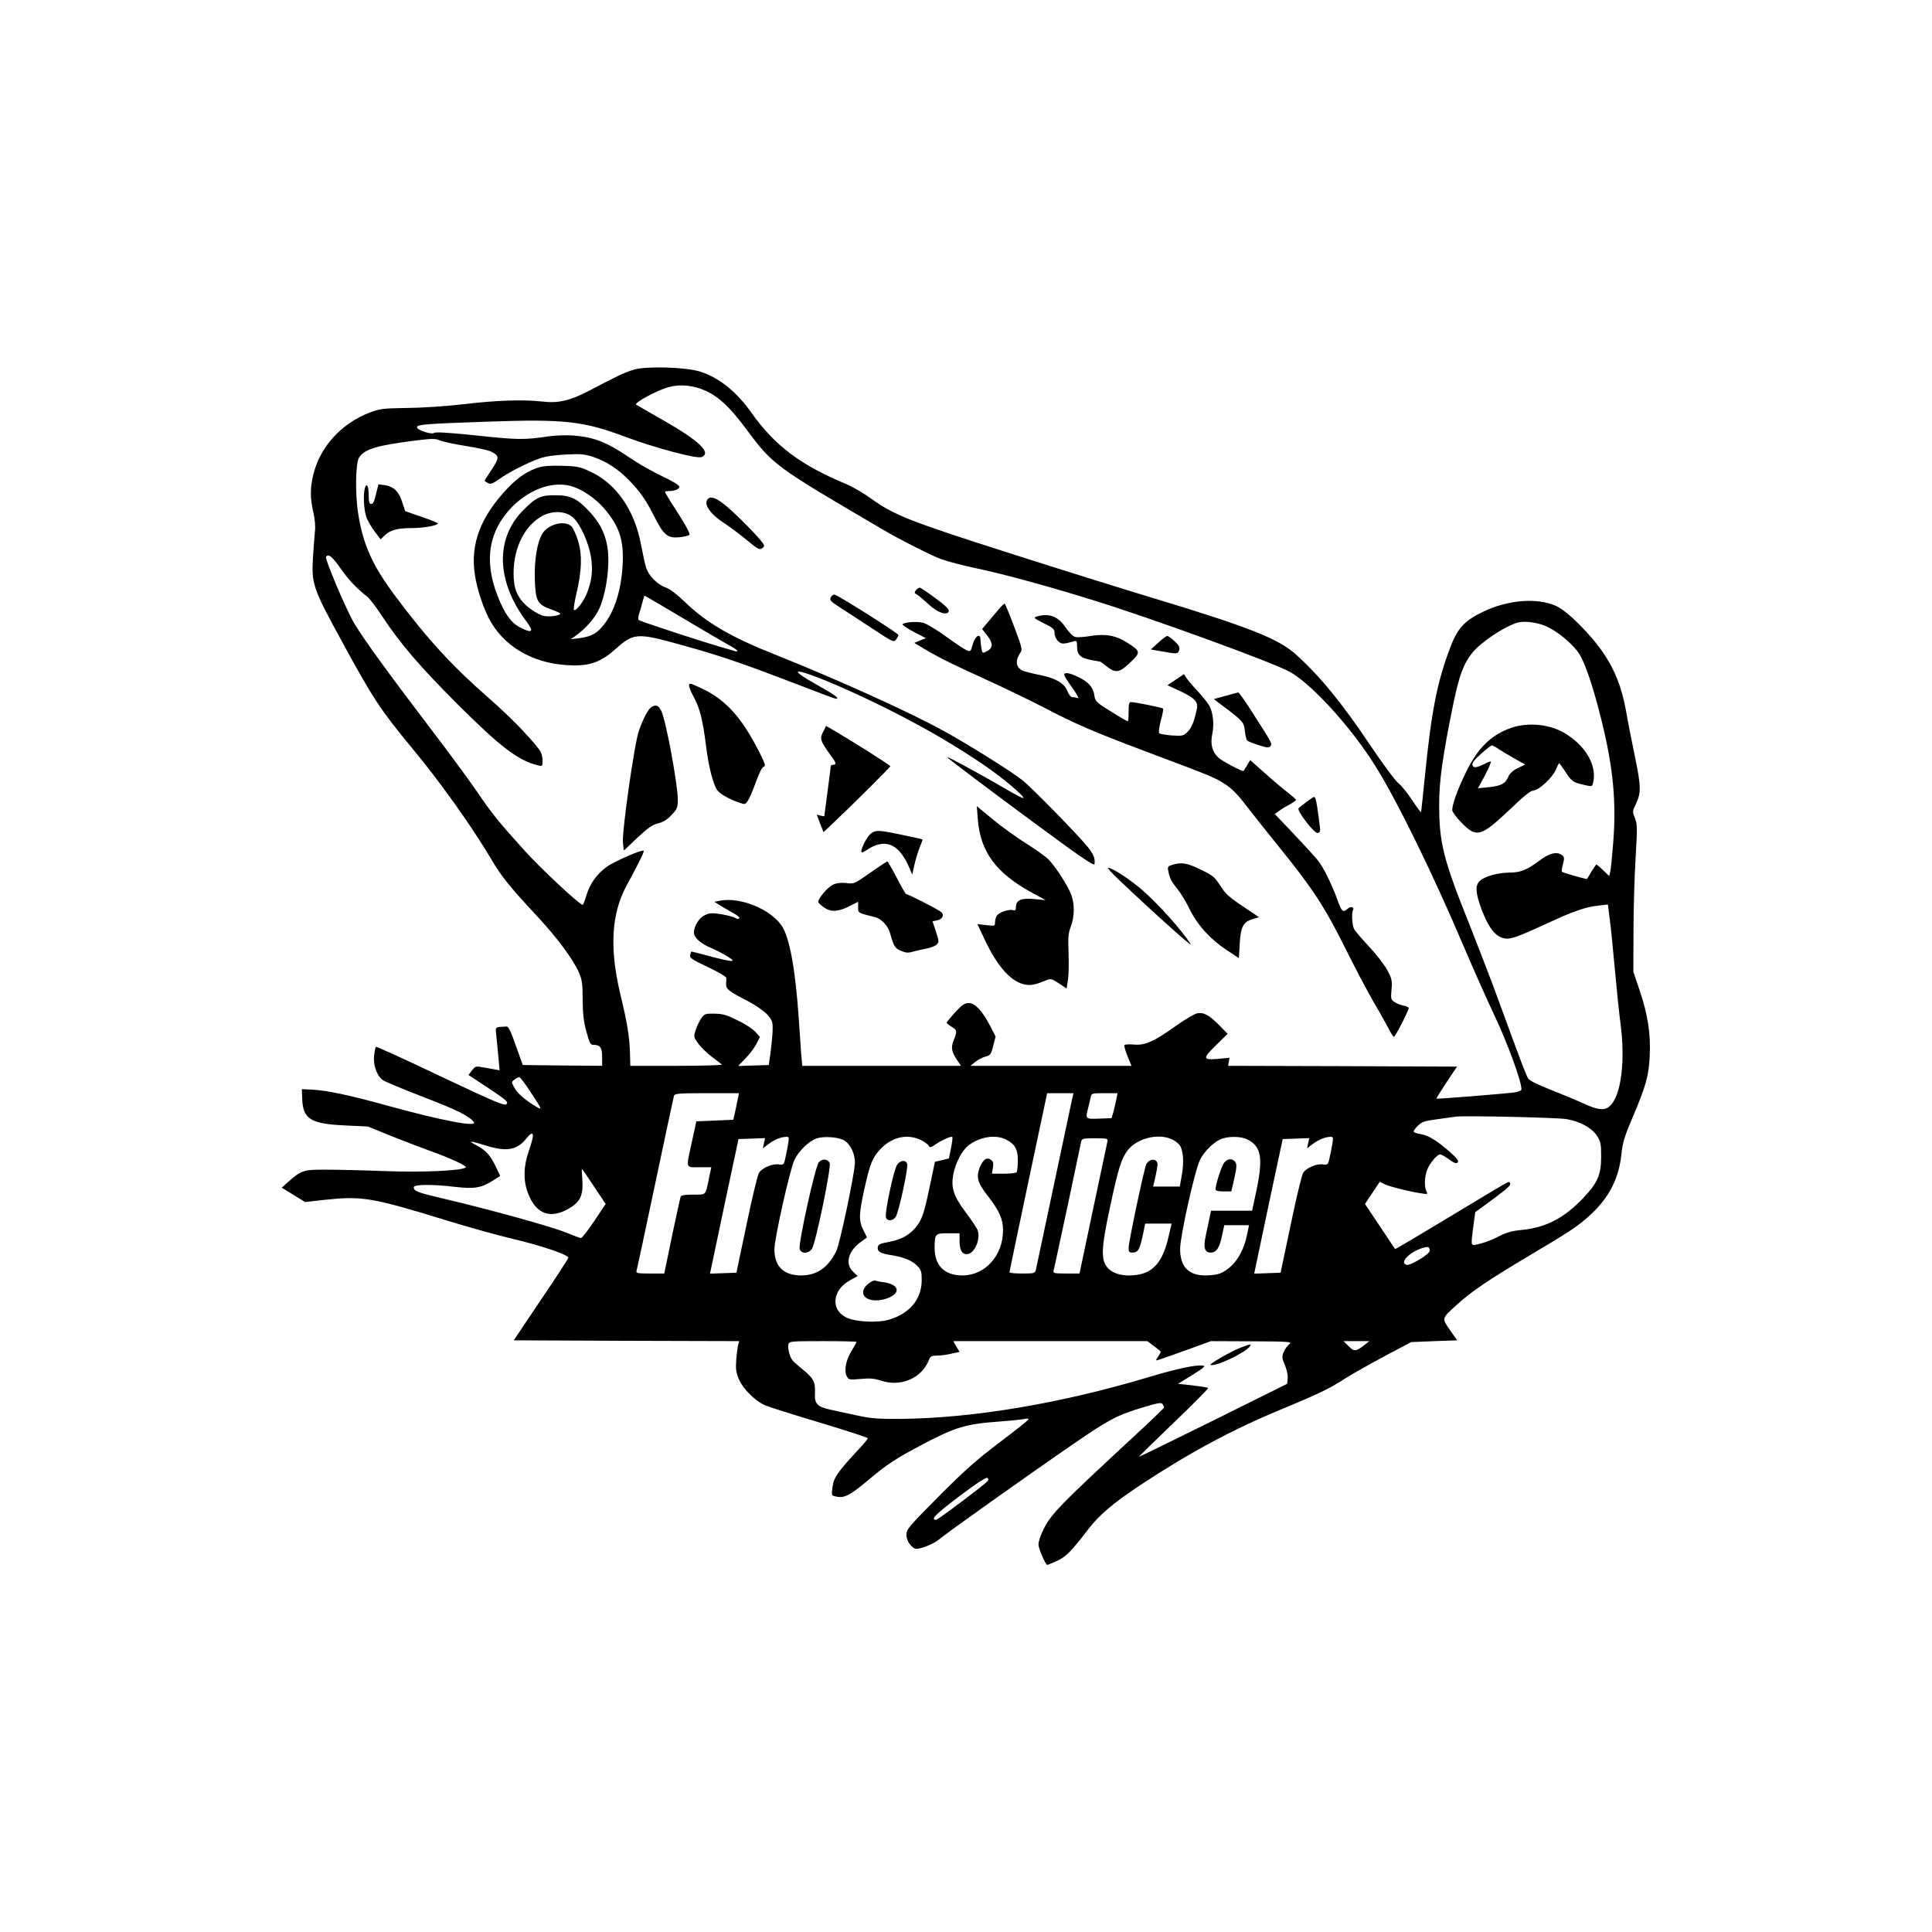 <?xml version="1.0" standalone="no"?>
<!DOCTYPE svg PUBLIC "-//W3C//DTD SVG 20010904//EN"
 "http://www.w3.org/TR/2001/REC-SVG-20010904/DTD/svg10.dtd">
<svg version="1.0" xmlns="http://www.w3.org/2000/svg"
 width="200px" height="200px" viewBox="0 0 1200 1200"
 preserveAspectRatio="xMidYMid meet">

<g transform="translate(0,1200) scale(0.1,-0.1)"
fill="#000000" stroke="none">
<path d="M3940 9705 c-30 -8 -84 -30 -120 -49 -36 -18 -108 -55 -161 -83 -119
-62 -193 -79 -291 -67 -119 13 -281 8 -483 -16 -110 -13 -260 -23 -355 -24
-149 -2 -171 -5 -230 -27 -181 -69 -313 -214 -355 -391 -19 -81 -19 -142 1
-229 10 -43 14 -90 10 -122 -3 -29 -8 -99 -12 -157 -10 -167 -1 -194 183 -530
188 -346 237 -420 427 -650 180 -216 376 -492 500 -701 60 -103 119 -175 290
-358 119 -129 217 -261 252 -342 20 -46 23 -71 23 -169 1 -88 6 -135 23 -197
21 -77 25 -83 48 -83 38 0 50 -18 50 -77 l0 -53 -247 2 -246 3 -43 120 c-30
88 -46 120 -58 119 -75 -4 -69 2 -63 -61 4 -32 9 -92 13 -134 l7 -77 -49 9
c-27 5 -61 11 -76 13 -21 4 -31 -1 -47 -23 l-21 -28 126 -83 c109 -73 123 -85
110 -98 -12 -12 -65 10 -410 173 -218 104 -398 186 -401 183 -3 -2 -8 -26 -11
-51 -8 -59 16 -129 54 -156 15 -10 128 -57 252 -105 210 -81 281 -116 312
-154 30 -36 -192 6 -537 101 -230 64 -372 94 -465 99 l-65 3 2 -58 c4 -127 51
-157 261 -167 l147 -7 150 -61 c83 -33 188 -73 235 -90 122 -43 232 -94 223
-103 -21 -20 -264 -32 -498 -23 -132 5 -299 9 -371 9 -143 0 -150 -2 -242 -83
l-32 -29 72 -44 73 -45 125 14 c229 24 290 14 740 -124 135 -42 328 -96 430
-120 184 -44 340 -98 340 -116 0 -5 -76 -123 -170 -261 l-169 -252 700 -3 701
-2 -7 -23 c-3 -12 -9 -54 -12 -92 -4 -59 -2 -79 17 -123 26 -60 102 -135 163
-161 23 -10 176 -58 339 -107 164 -49 298 -93 298 -97 0 -5 -24 -34 -53 -65
-134 -144 -158 -179 -166 -236 -7 -55 -7 -55 21 -61 51 -12 85 5 200 101 122
103 169 133 354 231 188 98 258 119 454 133 69 5 140 12 159 16 25 5 32 4 27
-5 -4 -6 -87 -72 -184 -145 -140 -106 -218 -176 -374 -333 -186 -188 -198
-201 -198 -237 0 -38 35 -86 63 -86 32 0 114 35 142 60 33 30 539 390 843 599
213 146 265 173 426 221 89 27 110 30 117 19 5 -8 9 -17 9 -21 0 -3 -60 -62
-132 -129 -537 -497 -572 -533 -624 -644 -13 -27 -24 -63 -24 -78 0 -25 44
-127 55 -127 2 0 29 11 58 24 56 24 92 61 199 201 66 86 155 161 321 271 299
198 576 347 870 468 238 99 304 130 402 194 39 25 147 86 240 136 l170 90 143
6 143 5 -45 64 c-52 75 -53 70 45 159 86 79 199 155 434 295 270 160 317 191
396 264 114 106 174 224 190 374 7 71 19 110 68 225 85 201 102 261 108 389 6
135 -12 255 -65 410 l-37 110 1 250 c0 138 6 342 13 455 11 187 11 210 -4 248
-16 40 -16 43 4 84 35 74 35 109 -4 298 -20 96 -45 223 -55 283 -27 146 -68
252 -137 355 -76 115 -226 266 -297 298 -116 53 -299 39 -453 -35 -117 -56
-160 -103 -205 -222 -81 -212 -118 -399 -158 -804 -12 -115 -22 -214 -23 -218
-2 -5 -26 28 -55 72 -29 44 -68 93 -88 108 -19 16 -95 118 -169 228 -179 268
-319 439 -468 572 -108 96 -287 167 -867 343 -184 55 -596 184 -915 286 -623
199 -713 235 -860 341 -44 32 -112 71 -150 87 -282 117 -444 239 -588 443 -92
130 -200 217 -316 254 -88 29 -328 36 -411 14z m447 -134 c82 -39 148 -102
248 -236 165 -223 178 -232 850 -625 110 -65 301 -161 361 -183 39 -14 137
-40 219 -57 171 -36 456 -114 735 -201 375 -117 1124 -390 1217 -445 140 -82
384 -352 530 -589 134 -215 354 -665 543 -1110 56 -132 144 -330 196 -440 81
-173 164 -401 164 -450 0 -9 -16 -16 -42 -20 -57 -8 -482 -42 -486 -39 -2 1
26 46 62 101 l66 98 -711 3 -711 2 4 25 5 25 -73 -7 c-96 -8 -96 3 -6 90 l67
66 -50 51 c-63 64 -98 84 -139 76 -17 -3 -76 -38 -131 -77 -137 -98 -192 -123
-261 -117 -30 3 -57 1 -60 -3 -3 -5 6 -36 19 -69 l25 -60 -500 0 -500 0 29 24
c16 13 44 28 63 33 31 8 36 14 49 67 l15 58 -34 66 c-48 93 -94 142 -133 142
-25 0 -41 -11 -84 -57 -29 -32 -53 -61 -53 -65 0 -4 14 -15 30 -25 35 -20 36
-28 14 -83 -19 -46 -14 -72 20 -123 l25 -37 -493 0 -493 0 -7 78 c-3 42 -10
140 -15 218 -21 307 -57 500 -105 573 -70 104 -256 180 -382 157 l-37 -7 34
-22 c19 -11 56 -33 83 -48 29 -16 44 -29 37 -34 -7 -4 -18 -2 -24 4 -7 5 -45
15 -83 22 -61 10 -76 9 -106 -5 -36 -17 -68 -68 -68 -109 0 -31 43 -69 109
-96 30 -13 75 -36 100 -52 60 -37 38 -37 -108 1 -62 17 -115 30 -116 30 -2 0
-5 -9 -8 -21 -5 -18 8 -28 109 -75 63 -30 114 -60 115 -67 1 -7 0 -24 -1 -38
-2 -32 18 -47 137 -108 46 -24 98 -60 118 -82 31 -35 35 -45 34 -92 0 -28 -6
-90 -12 -137 l-12 -85 -95 -3 -95 -3 46 48 c26 26 56 67 68 90 l21 42 -26 30
c-14 17 -63 50 -110 72 -69 35 -94 42 -146 43 -58 1 -63 -1 -83 -30 -11 -17
-27 -49 -34 -72 -13 -40 -13 -43 14 -81 15 -22 53 -59 84 -83 31 -23 60 -46
65 -50 6 -4 -120 -8 -280 -8 l-289 0 -2 81 c-4 106 -16 181 -60 364 -68 285
-56 499 39 675 78 143 111 211 106 216 -10 9 -183 -66 -231 -101 -62 -46 -104
-106 -125 -177 -9 -32 -20 -58 -23 -58 -19 0 -260 225 -360 336 -161 178 -204
231 -294 364 -43 63 -176 245 -297 403 -256 336 -411 550 -468 646 -48 80
-183 399 -175 412 14 22 37 4 88 -68 50 -72 101 -127 167 -178 15 -11 56 -65
92 -120 114 -173 234 -313 472 -551 265 -264 376 -349 499 -378 26 -6 27 -5
27 32 0 25 -8 50 -22 68 -63 83 -188 210 -313 319 -220 192 -380 365 -574 625
-148 197 -207 328 -237 525 -19 122 -15 309 6 343 34 53 111 76 359 107 98 12
118 11 145 -1 17 -7 89 -23 159 -34 71 -11 141 -27 156 -34 54 -28 54 -37 6
-111 -25 -37 -45 -69 -45 -71 0 -2 9 -8 20 -14 18 -9 29 -5 70 24 59 42 174
101 250 128 36 13 93 22 165 25 95 5 119 2 172 -16 82 -28 155 -76 224 -148
68 -70 103 -122 157 -229 54 -107 80 -128 151 -121 30 3 58 10 63 15 6 6 -21
57 -71 135 -45 69 -81 128 -81 131 0 3 10 6 23 6 38 0 67 12 67 27 0 9 -43 35
-107 65 -60 28 -151 80 -203 116 -140 95 -219 127 -349 137 -42 3 -110 1 -151
-5 -157 -23 -195 -22 -448 5 -175 18 -257 23 -266 16 -15 -12 -106 18 -106 35
0 18 59 22 438 35 482 17 596 4 864 -97 177 -66 435 -135 465 -123 66 25 -14
102 -240 230 -89 51 -164 94 -166 96 -14 11 129 88 200 108 75 21 158 12 236
-24z m5223 -1464 c65 -31 144 -95 190 -155 40 -52 94 -209 150 -437 70 -287
90 -496 70 -749 -7 -87 -15 -169 -19 -183 l-6 -24 -37 35 c-20 20 -39 36 -42
36 -3 0 -17 -20 -32 -45 -14 -25 -27 -45 -27 -45 -18 2 -151 40 -155 45 -3 3
-1 25 6 48 9 36 9 44 -5 55 -33 25 -78 14 -141 -33 -78 -59 -119 -75 -188 -75
-68 0 -153 -23 -182 -51 -30 -27 -28 -72 8 -171 35 -95 72 -153 111 -174 54
-28 77 -21 299 81 164 76 237 101 316 110 l61 7 11 -88 c7 -49 21 -190 32
-313 11 -123 27 -278 36 -345 29 -224 4 -429 -60 -499 -35 -38 -76 -35 -177
12 -46 21 -138 59 -204 85 -74 29 -125 54 -133 67 -13 21 -38 85 -182 479 -45
124 -123 326 -172 450 -174 433 -199 531 -199 775 -1 141 23 307 87 620 38
183 65 254 120 322 53 64 190 157 274 184 45 15 132 4 190 -24z m-6315 -2889
c75 -114 76 -116 29 -88 -67 41 -111 80 -130 116 -18 33 -18 34 1 48 11 9 25
15 30 16 6 0 37 -41 70 -92z m1288 -40 c-3 -18 -11 -55 -17 -83 l-11 -50 -115
-5 -115 -5 -27 -125 c-38 -173 -42 -160 46 -160 l74 0 -14 -67 c-23 -111 -16
-103 -99 -103 -49 0 -74 -4 -77 -12 -3 -7 -27 -118 -54 -245 l-48 -233 -89 0
c-80 0 -88 2 -83 18 3 9 55 253 116 542 61 289 113 533 116 543 5 15 23 17
204 17 l200 0 -7 -32z m2076 -5 c-4 -21 -56 -263 -114 -537 -58 -275 -108
-510 -111 -523 -6 -22 -11 -23 -85 -23 -43 0 -79 3 -79 8 0 4 53 256 117 560
l117 552 82 0 82 0 -9 -37z m275 0 c-4 -21 -12 -56 -18 -78 l-12 -40 -77 -3
c-86 -3 -86 -3 -68 68 5 19 12 47 15 63 6 27 7 27 87 27 l80 0 -7 -37z m2796
-124 c83 -14 156 -54 188 -102 24 -37 27 -49 27 -131 0 -114 -21 -162 -114
-260 -117 -122 -228 -180 -376 -195 -64 -6 -99 -16 -147 -41 -34 -18 -86 -38
-115 -45 -62 -14 -58 -23 -42 108 l12 88 44 32 c141 103 173 129 173 143 0 11
-5 14 -17 10 -10 -4 -170 -99 -356 -212 -187 -113 -340 -204 -342 -202 -1 2
-44 65 -94 141 l-93 139 46 69 46 69 30 -15 c29 -15 161 -48 233 -58 34 -5 36
-4 27 13 -15 28 -12 96 6 138 17 41 61 92 79 92 7 0 31 -14 55 -31 32 -23 45
-28 54 -19 8 9 -3 24 -44 61 -82 73 -137 107 -186 115 -24 3 -44 11 -44 16 0
5 12 22 28 37 23 23 41 29 117 39 50 7 101 14 115 16 45 8 634 -5 690 -15z
m-6420 -107 c0 -10 -12 -52 -26 -93 -33 -95 -35 -182 -4 -261 51 -136 148
-165 272 -83 54 36 72 81 65 168 -3 37 -4 67 -3 67 2 0 36 -49 75 -109 l73
-109 -71 -106 c-39 -58 -76 -106 -82 -106 -5 0 -49 16 -95 35 -87 36 -469 142
-759 210 -163 38 -185 47 -185 71 0 18 114 19 258 2 119 -14 163 -6 235 40
l44 28 -27 57 c-34 71 -62 102 -120 133 -59 30 -40 30 57 -1 126 -40 195 -29
251 42 30 37 42 41 42 15z m1586 -42 c-3 -22 -11 -62 -17 -88 -10 -47 -11 -48
-43 -44 -40 5 -102 -22 -122 -53 -8 -12 -43 -156 -77 -321 l-63 -299 -82 -3
-82 -3 6 29 c3 16 43 204 88 418 l83 389 82 3 83 3 -7 -32 -7 -32 35 27 c36
27 76 44 111 45 16 1 18 -4 12 -39z m352 14 c38 -28 62 -81 62 -136 0 -60 -94
-507 -116 -550 -52 -103 -119 -149 -218 -150 -108 0 -166 56 -166 162 0 68 97
499 125 557 29 58 92 118 140 133 49 15 142 6 173 -16z m468 7 c23 -11 46 -27
51 -36 9 -15 13 -14 45 8 42 28 97 52 103 45 3 -3 -1 -34 -8 -69 l-13 -64 -44
-11 -43 -10 -24 -115 c-38 -184 -52 -232 -81 -274 -42 -60 -97 -93 -177 -108
-59 -11 -70 -16 -73 -34 -4 -26 16 -38 78 -48 78 -11 136 -35 166 -66 26 -27
29 -37 29 -92 -1 -117 -75 -206 -204 -244 -74 -21 -211 -14 -267 15 -96 49
-84 169 24 229 l49 27 -28 27 c-52 49 -31 129 49 186 l37 27 -22 45 c-30 58
-29 98 6 257 35 156 48 189 95 242 71 78 166 102 252 63z m533 1 c55 -28 74
-61 73 -131 0 -34 -4 -66 -7 -71 -3 -6 -39 -10 -80 -10 l-74 0 6 36 c5 29 2
40 -12 50 -26 19 -49 3 -70 -48 -23 -60 -13 -95 51 -177 71 -92 94 -142 94
-213 0 -156 -111 -280 -252 -280 -112 0 -173 61 -173 172 1 87 3 90 85 90 l70
0 0 -46 c0 -57 14 -84 45 -84 47 0 88 94 67 150 -6 14 -39 64 -75 112 -75 100
-91 151 -76 233 13 71 55 151 95 181 70 54 169 69 233 36z m1024 4 c18 -7 41
-23 51 -35 25 -28 32 -106 16 -192 l-12 -69 -83 0 -83 0 14 58 c7 31 13 67 14
78 0 39 -50 41 -70 3 -13 -24 -110 -482 -110 -520 0 -24 4 -29 23 -29 35 0 45
17 64 102 l16 78 82 0 82 0 -19 -82 c-35 -154 -94 -223 -200 -237 -77 -10
-137 4 -173 39 -49 49 -47 119 10 385 51 237 69 298 110 351 55 72 184 106
268 70z m476 -4 c84 -42 97 -113 56 -311 l-28 -131 -128 0 -127 0 -11 -52 c-6
-29 -16 -76 -22 -104 -16 -72 -7 -104 30 -104 37 0 56 29 72 109 l13 61 77 0
77 0 -14 -66 c-25 -116 -87 -203 -170 -235 -16 -6 -55 -11 -86 -11 -106 0
-158 54 -158 165 0 80 92 491 124 554 28 57 95 119 141 132 50 15 118 12 154
-7z m527 -22 c-3 -22 -11 -62 -17 -88 -10 -47 -11 -48 -43 -44 -40 5 -102 -22
-122 -53 -8 -12 -43 -156 -77 -321 l-63 -299 -82 -3 -82 -3 6 29 c3 16 43 204
88 418 l83 389 82 3 83 3 -7 -32 -7 -32 35 27 c36 27 76 44 111 45 16 1 18 -4
12 -39z m-1398 8 c-3 -13 -43 -202 -89 -420 l-84 -398 -83 0 c-75 0 -83 2 -78
18 3 9 41 188 86 397 44 209 82 390 85 403 5 21 11 22 86 22 79 0 81 -1 77
-22z m2002 -677 c0 -21 -124 -96 -145 -87 -25 9 -17 33 20 63 34 28 103 54
118 46 4 -2 7 -12 7 -22z m-3560 -566 c0 -3 -14 -28 -31 -56 -35 -56 -48 -124
-29 -158 11 -21 16 -22 85 -16 57 6 85 3 126 -10 125 -42 255 15 299 129 8 22
16 26 49 26 22 0 62 5 90 12 l51 11 -20 34 -19 33 602 0 603 0 42 -31 c23 -17
42 -33 42 -35 0 -3 -8 -16 -17 -31 -17 -25 -17 -26 7 -18 14 4 92 32 173 61
l148 54 255 -1 c230 -1 253 -3 233 -17 -11 -8 -27 -30 -35 -48 -13 -31 -12
-39 7 -83 11 -27 19 -63 17 -82 l-3 -34 -459 -228 c-252 -125 -460 -226 -461
-225 -1 2 96 97 216 212 120 115 216 212 213 215 -3 3 -46 10 -96 16 l-91 10
89 55 c71 44 84 55 66 58 -43 6 -158 -18 -325 -68 -551 -166 -1100 -259 -1557
-263 -137 -1 -182 3 -265 21 -55 12 -128 28 -162 35 -88 19 -105 37 -101 107
3 67 -10 91 -79 146 -26 22 -54 46 -60 54 -18 22 -32 76 -26 100 5 19 13 20
214 20 115 0 209 -2 209 -5z m3160 -15 c-59 -46 -68 -47 -103 -12 l-32 32 80
0 80 0 -25 -20z m-2345 -849 c-39 -38 -310 -241 -321 -241 -38 0 0 38 148 149
109 82 165 118 172 111 6 -6 6 -13 1 -19z"/>
<path d="M3343 9096 c-68 -22 -124 -60 -189 -127 -168 -177 -233 -346 -205
-535 14 -98 58 -227 102 -301 100 -167 287 -264 514 -266 105 -1 173 26 254
98 117 105 136 106 410 30 240 -66 379 -114 705 -239 137 -53 252 -96 257 -96
28 0 -5 24 -123 90 -306 172 69 37 477 -170 216 -110 393 -214 564 -330 111
-75 257 -197 247 -207 -2 -3 -46 20 -98 50 -160 94 -370 208 -375 204 -2 -3
202 -157 454 -344 369 -273 459 -335 461 -320 6 31 -6 61 -39 103 -58 73 -354
376 -410 419 -73 57 -322 213 -475 298 -213 119 -677 329 -1074 487 -261 104
-412 192 -545 320 -50 48 -95 83 -120 91 -52 18 -107 74 -122 124 -7 22 -21
87 -32 145 -40 211 -152 373 -307 447 -71 34 -85 37 -183 40 -71 2 -120 -2
-148 -11z m220 -120 c67 -24 141 -77 192 -137 94 -111 121 -196 112 -353 -10
-166 -56 -301 -133 -386 -37 -40 -68 -55 -144 -65 l-45 -5 25 17 c65 46 123
111 150 168 38 80 63 224 58 335 -5 108 -43 195 -120 276 -74 78 -115 98 -208
98 -91 1 -121 -13 -200 -93 -175 -175 -168 -442 20 -691 48 -65 37 -76 -38
-38 -57 28 -99 87 -143 201 -84 218 -53 401 92 549 115 116 266 165 382 124z
m-2 -192 c44 -40 96 -157 110 -244 12 -82 6 -140 -23 -218 -21 -56 -71 -122
-83 -110 -4 4 3 49 15 100 34 143 37 241 11 327 -12 40 -31 81 -41 91 -41 41
-145 15 -181 -44 -33 -54 -51 -165 -47 -285 4 -134 16 -156 101 -186 32 -11
57 -23 57 -27 0 -11 -68 -21 -101 -14 -39 8 -112 58 -142 99 -34 46 -47 90
-47 166 0 160 70 298 179 357 66 35 148 30 192 -12z m670 -617 c123 -74 252
-149 286 -168 35 -19 63 -37 63 -41 0 -4 -6 -6 -12 -3 -7 2 -53 15 -103 30
-133 39 -489 156 -498 164 -4 4 -3 20 2 37 6 16 15 48 21 72 6 23 12 42 14 42
2 0 104 -60 227 -133z"/>
<path d="M2266 8967 c-11 -41 -6 -134 9 -177 8 -24 32 -65 52 -91 l37 -49 26
25 c35 33 79 45 168 45 72 0 162 16 162 29 0 3 -46 22 -102 41 l-101 35 -18
54 c-21 67 -52 98 -106 107 l-42 6 -11 -43 c-19 -75 -21 -79 -36 -79 -10 0
-14 14 -14 54 0 57 -13 82 -24 43z"/>
<path d="M4391 8893 c-17 -31 26 -90 102 -139 37 -24 103 -73 145 -108 69 -57
79 -63 96 -51 18 13 17 16 -12 52 -17 21 -70 77 -119 125 -131 129 -189 162
-212 121z"/>
<path d="M5689 8334 c-11 -14 -10 -18 6 -27 11 -6 43 -33 71 -59 56 -53 116
-74 127 -45 4 11 -19 35 -82 81 -49 36 -93 66 -98 66 -6 0 -17 -7 -24 -16z"/>
<path d="M5161 8291 c-10 -18 -4 -25 56 -64 38 -24 128 -83 201 -131 126 -83
134 -87 147 -69 8 10 15 23 15 29 0 10 -355 235 -394 250 -8 3 -19 -3 -25 -15z"/>
<path d="M6214 8228 c-11 -13 -41 -48 -67 -79 l-47 -56 30 -38 c39 -49 39 -80
1 -99 -28 -15 -29 -15 -35 16 -3 17 -6 42 -6 55 0 44 -33 23 -48 -29 -13 -46
-13 -47 -40 -36 -15 7 -72 45 -127 85 -55 40 -118 78 -139 84 -39 11 -121 5
-130 -9 -2 -4 29 -25 70 -47 l75 -39 -36 -14 -36 -15 33 -20 c94 -58 174 -99
393 -199 132 -60 303 -143 380 -183 193 -101 306 -150 625 -270 426 -160 435
-164 498 -205 43 -27 81 -66 135 -137 42 -54 139 -177 217 -273 192 -237 272
-360 394 -606 57 -115 135 -263 173 -329 39 -66 82 -144 97 -172 14 -29 30
-53 34 -53 8 0 92 164 92 179 0 5 -14 11 -32 15 -18 3 -43 13 -56 22 -23 15
-24 21 -19 78 5 55 2 67 -26 120 -17 32 -68 98 -113 146 -45 48 -87 97 -93
109 -13 23 -17 103 -7 119 11 18 -15 25 -33 8 -29 -26 -37 -19 -61 47 -39 108
-89 209 -127 256 -21 25 -89 100 -151 165 l-114 120 24 17 c12 10 42 29 66 41
23 13 42 26 42 29 0 4 -24 25 -52 47 -29 22 -93 76 -143 121 l-90 80 -19 -32
c-11 -18 -21 -33 -22 -35 -5 -7 -131 59 -155 81 -40 36 -53 86 -39 149 12 58
5 128 -17 172 -8 15 -40 56 -71 90 -32 33 -64 72 -73 85 l-15 24 -52 -35 -51
-34 78 -36 c46 -21 86 -46 95 -61 16 -23 16 -29 0 -93 -12 -47 -27 -78 -46
-98 -28 -27 -32 -28 -99 -24 -39 3 -74 9 -79 14 -5 5 0 39 10 78 11 38 17 72
14 75 -6 6 -168 39 -196 40 -15 1 -18 -8 -18 -59 0 -33 -2 -60 -5 -60 -3 0
-33 17 -68 38 -131 80 -135 84 -140 125 -7 49 -38 83 -102 113 -55 26 -85 30
-85 12 0 -6 23 -43 51 -81 28 -39 43 -67 34 -63 -9 3 -24 6 -34 6 -10 0 -22
14 -30 35 -17 48 -70 81 -161 100 -41 8 -90 20 -108 26 -53 17 -61 64 -21 120
10 13 1 45 -42 157 -29 78 -56 142 -59 142 -4 0 -15 -10 -26 -22z"/>
<path d="M6440 8171 c-23 -7 -19 -11 43 -42 59 -29 67 -37 67 -61 0 -15 9 -37
21 -49 21 -21 32 -21 97 -3 20 6 22 3 22 -33 0 -51 21 -70 90 -83 29 -5 54
-10 55 -10 1 0 19 -13 40 -30 55 -43 78 -39 145 25 67 63 65 70 -18 123 -69
45 -137 57 -228 42 -40 -7 -83 -10 -96 -6 -13 3 -39 29 -58 57 -47 71 -103 92
-180 70z"/>
<path d="M7194 8008 l-46 -42 69 -12 c95 -17 100 -17 107 9 5 17 -2 30 -29 55
-19 17 -39 32 -45 32 -6 0 -31 -19 -56 -42z"/>
<path d="M4280 7742 c0 -10 13 -43 30 -73 37 -69 55 -141 75 -299 16 -132 44
-240 70 -278 17 -23 72 -55 136 -77 36 -13 38 -13 55 13 10 15 32 67 50 117
20 56 38 91 48 93 13 3 8 18 -25 85 -115 228 -217 339 -382 411 -52 24 -57 24
-57 8z"/>
<path d="M7612 7678 l-73 -20 42 -32 c138 -103 144 -109 151 -165 3 -29 10
-57 15 -61 4 -4 36 -17 70 -28 53 -17 64 -18 74 -6 12 15 11 17 -124 227 -38
59 -72 107 -76 106 -3 0 -39 -10 -79 -21z"/>
<path d="M4047 7609 c-20 -12 -52 -71 -79 -149 -28 -78 -106 -631 -99 -694 l6
-49 83 79 c65 61 93 81 130 90 32 8 58 24 84 53 34 36 38 46 38 93 0 96 -75
501 -103 553 -17 34 -32 40 -60 24z"/>
<path d="M5116 7461 c-27 -50 -23 -61 49 -160 29 -39 31 -51 10 -51 -8 0 -15
-4 -15 -9 0 -5 -9 -76 -20 -157 -11 -82 -20 -151 -20 -153 0 -2 -11 0 -24 3
l-23 6 21 -55 21 -54 55 52 c119 112 360 352 360 358 0 6 -234 154 -352 223
l-47 27 -15 -30z"/>
<path d="M8115 7019 c-22 -16 -44 -34 -49 -39 -14 -14 100 -161 119 -154 18 7
18 3 5 101 -13 99 -19 123 -28 123 -4 0 -25 -14 -47 -31z"/>
<path d="M6073 6914 c16 -205 113 -337 339 -460 l83 -45 -73 7 c-81 7 -112 -7
-112 -52 0 -17 -4 -21 -19 -17 -28 7 -89 -15 -101 -37 -6 -10 -10 -29 -10 -41
0 -21 -3 -21 -54 -15 l-55 6 41 -87 c74 -162 157 -260 238 -284 43 -13 73 -9
147 22 29 12 35 10 80 -19 l48 -32 8 53 c5 28 6 104 4 167 -4 97 -2 123 14
165 23 60 24 137 4 194 -17 51 -96 174 -139 219 -17 19 -80 64 -141 102 -60
38 -155 106 -209 151 l-99 82 6 -79z"/>
<path d="M5411 6824 c-23 -16 -60 -86 -61 -112 0 -10 8 -8 28 5 118 81 205 46
271 -109 l17 -41 13 59 c7 32 22 81 32 107 11 26 19 49 19 51 0 4 -10 6 -153
36 -120 24 -136 25 -166 4z"/>
<path d="M5405 6579 c-97 -68 -101 -70 -147 -64 -31 4 -59 1 -82 -9 -35 -15
-99 -91 -93 -110 2 -6 19 -22 38 -34 42 -29 89 -25 160 12 l49 25 0 -34 c0
-36 -2 -35 103 -61 42 -10 84 -55 97 -105 21 -76 29 -90 67 -105 30 -13 44
-14 77 -4 23 6 60 15 84 19 24 5 51 15 60 24 15 16 15 22 -5 81 l-21 64 28 5
c35 7 48 37 23 54 -28 21 -210 113 -214 109 -2 -3 -28 42 -58 100 -30 57 -57
104 -60 104 -3 -1 -51 -32 -106 -71z"/>
<path d="M7283 6629 c-30 -9 -32 -12 -26 -42 8 -42 19 -63 60 -114 19 -23 51
-77 72 -120 48 -98 128 -187 230 -254 l76 -50 5 89 c6 105 22 136 80 153 l40
12 -101 68 c-84 56 -108 78 -140 128 -34 54 -45 63 -122 100 -84 41 -116 47
-174 30z"/>
<path d="M6948 6537 c222 -211 465 -428 448 -402 -55 87 -202 251 -306 341
-78 66 -182 134 -207 134 -7 0 22 -33 65 -73z"/>
<path d="M9386 7479 c-125 -43 -211 -128 -285 -285 -50 -103 -81 -191 -81
-226 0 -10 26 -46 58 -78 93 -96 120 -88 303 85 83 80 127 115 143 115 33 0
120 81 140 130 9 22 18 40 20 40 2 0 18 -22 36 -49 41 -64 49 -70 114 -85 52
-12 55 -12 60 8 28 105 -40 229 -170 309 -95 59 -231 73 -338 36z m-86 -126
c14 -10 58 -37 99 -60 l74 -42 -46 -22 c-29 -14 -50 -33 -57 -50 -19 -46 -43
-59 -119 -68 l-71 -7 45 83 c24 46 39 83 34 83 -6 0 -22 -6 -37 -14 -51 -25
-69 -28 -76 -9 -5 12 9 31 51 69 32 29 63 53 68 54 6 0 22 -8 35 -17z"/>
<path d="M5086 4781 c-22 -24 -128 -503 -119 -538 7 -32 55 -31 76 0 24 37
123 515 110 535 -15 25 -46 26 -67 3z"/>
<path d="M5573 4767 c-21 -27 -80 -304 -70 -330 9 -24 44 -21 61 6 19 29 78
304 71 328 -9 26 -40 24 -62 -4z"/>
<path d="M5391 4025 c-72 -62 -7 -123 101 -95 102 28 104 89 2 105 -26 3 -52
9 -59 11 -7 3 -26 -7 -44 -21z"/>
<path d="M7605 4780 c-16 -17 -55 -136 -55 -167 0 -9 16 -13 49 -13 l49 0 16
69 c19 84 20 103 4 119 -18 18 -43 15 -63 -8z"/>
<path d="M7707 3630 c-65 -25 -201 -104 -188 -108 34 -11 221 78 245 117 10
15 -1 13 -57 -9z"/>
</g>
</svg>

